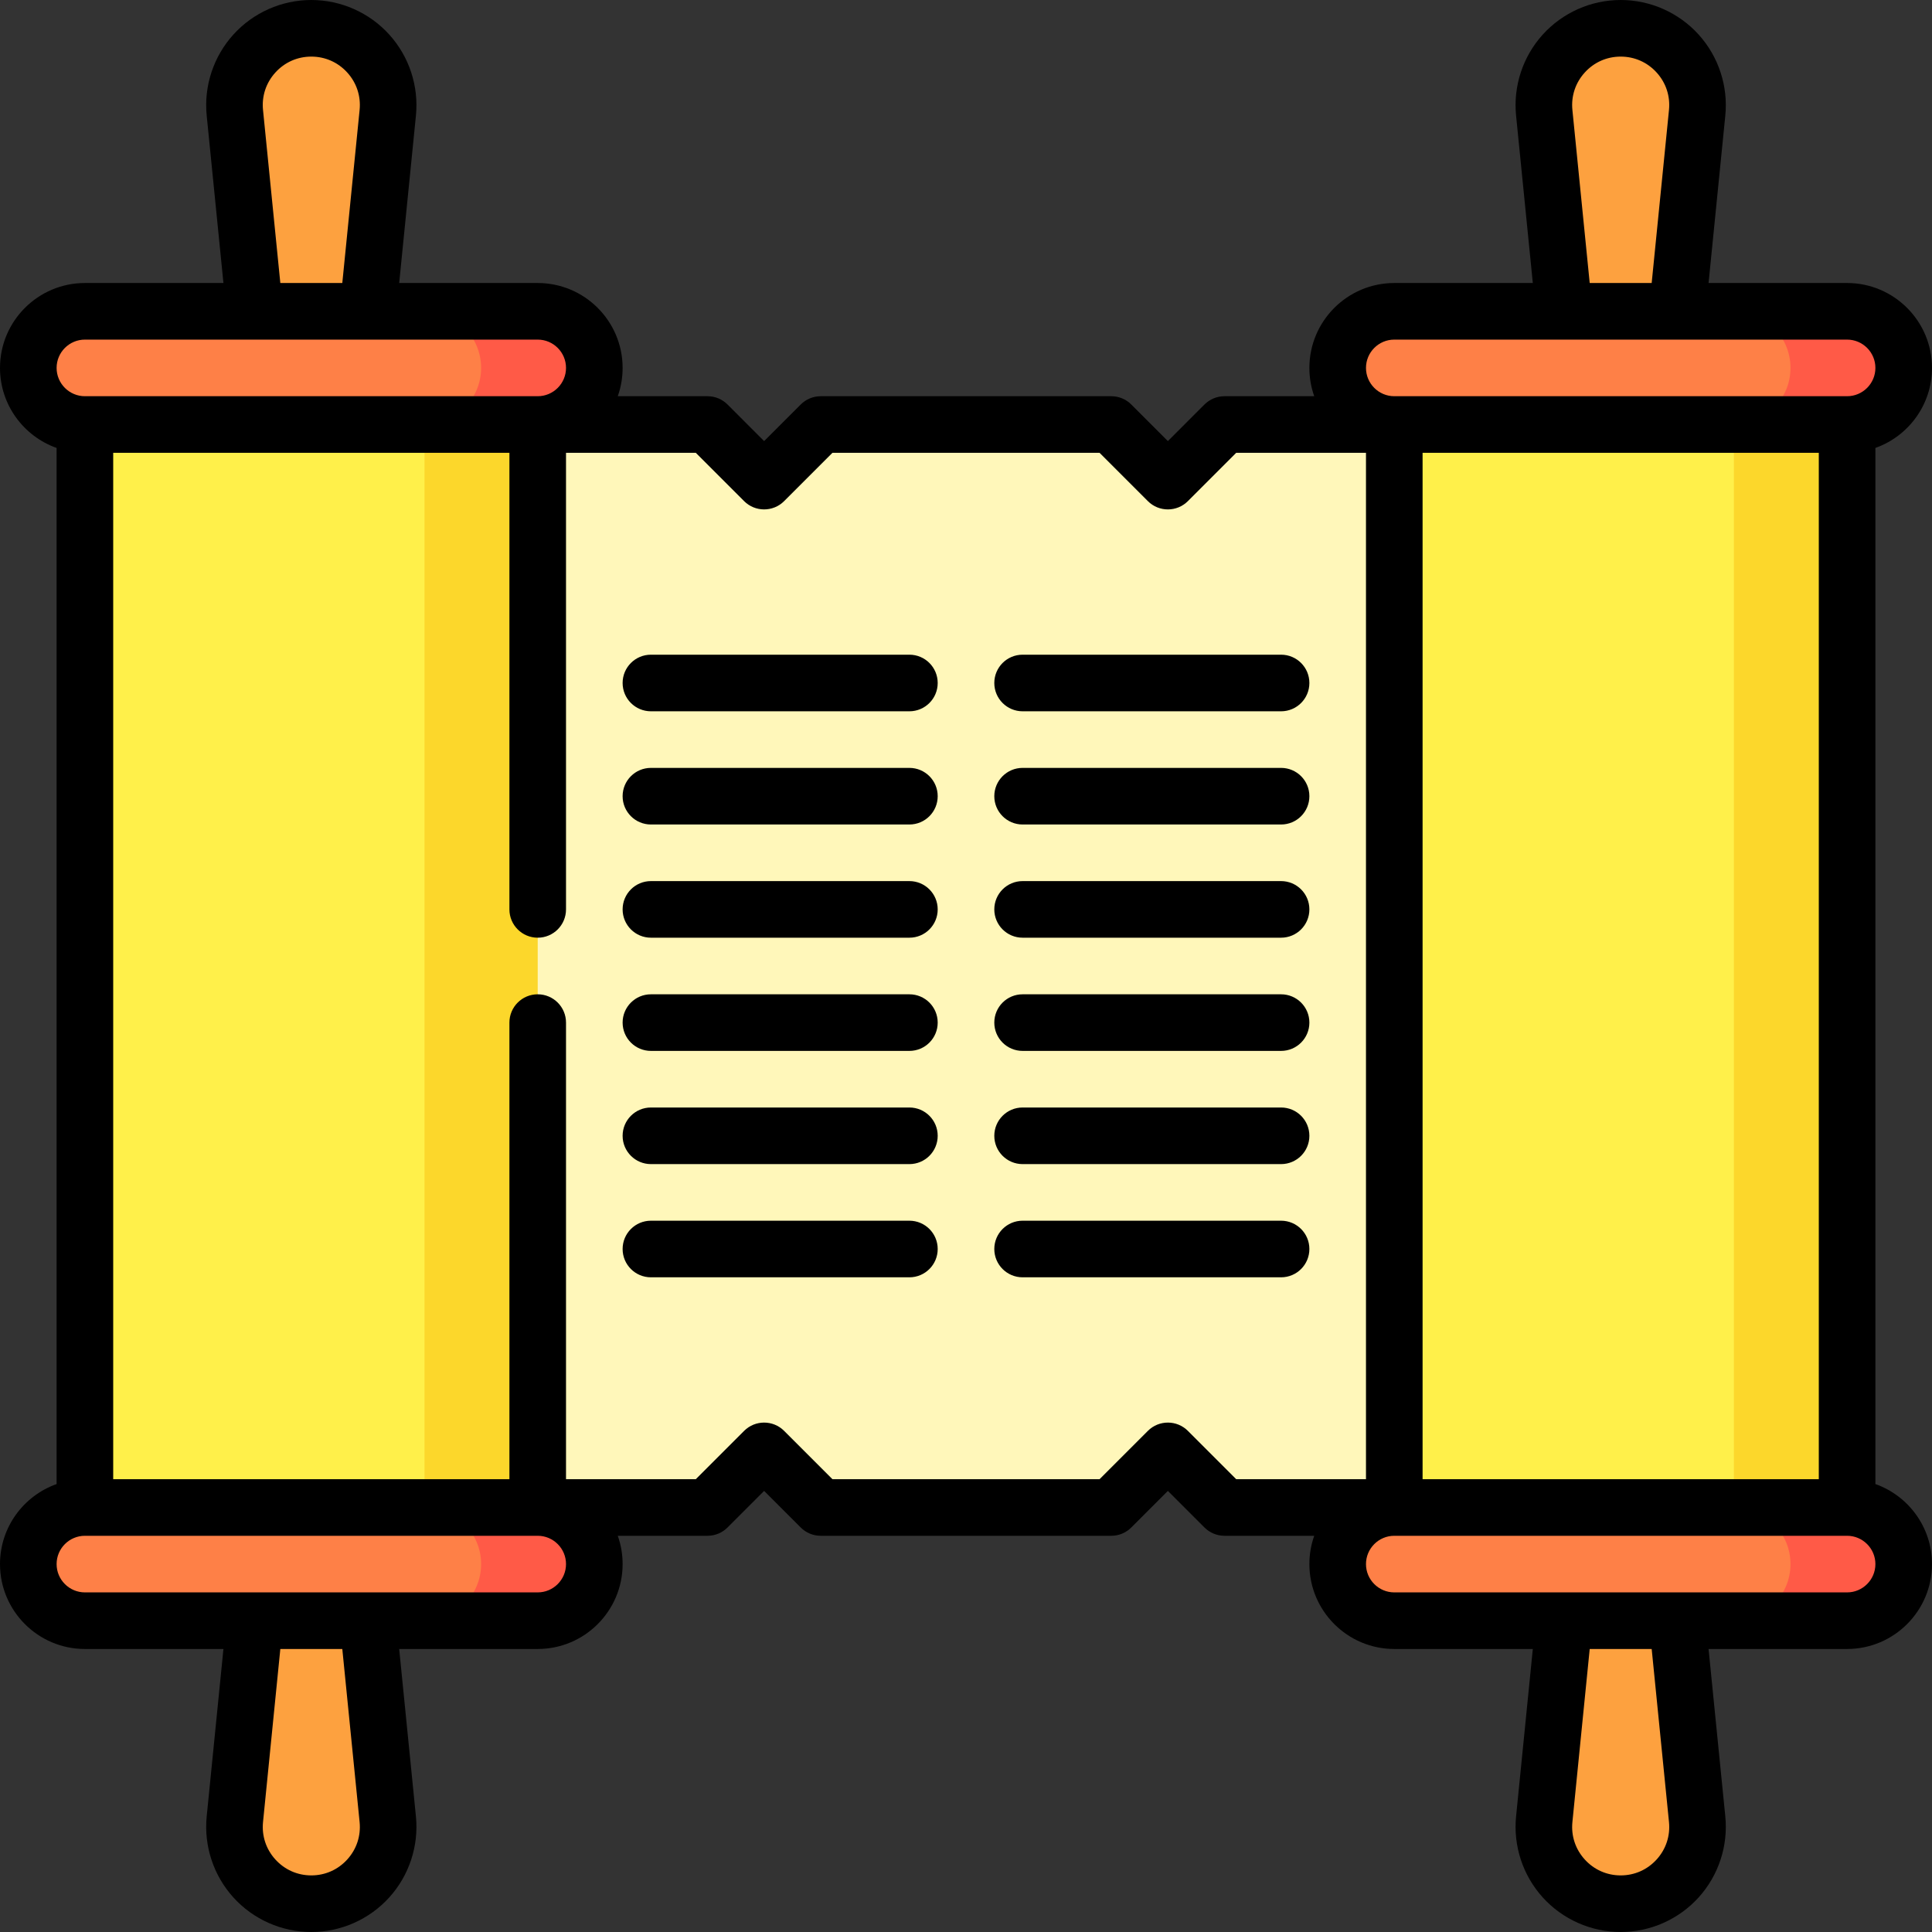 <svg id="Capa_1" enable-background="new 0 0 512 512" height="512" viewBox="0 0 512 512" width="512" xmlns="http://www.w3.org/2000/svg"><rect x="0" y="0" width="512" height="512" fill="#333333" stroke="none"/><g><g fill="#fda13f"><path d="m429.5 7.5c12.05 0 21.46 10.4 20.26 22.39l-5.26 52.61-15 15-15-15-5.26-52.61c-1.2-11.99 8.21-22.39 20.26-22.39z"/><path d="m82.5 7.5c12.05 0 21.46 10.4 20.26 22.39l-5.26 52.61-15 15-15-15-5.26-52.61c-1.2-11.99 8.21-22.39 20.26-22.39z"/><path d="m102.76 482.11c1.2 11.99-8.21 22.39-20.26 22.39s-21.46-10.4-20.26-22.39l5.26-52.61 15-15 15 15z"/><path d="m449.76 482.11c1.2 11.99-8.21 22.39-20.26 22.39s-21.46-10.4-20.26-22.39l5.26-52.61 15-15 15 15z"/></g><path d="m399.5 112.5v287h-75l-15-15-15 15h-77l-15-15-15 15h-75v-287h75l15 15 15-15h77l15 15 15-15z" fill="#fff7ba"/><path d="m429.5 97.5h60v317h-60z" fill="#fcd72b"/><path d="m82.5 97.5h60v317h-60z" fill="#fcd72b"/><path d="m22.5 97.5h90v317h-90z" fill="#fff04a"/><path d="m369.5 97.5h90v317h-90z" fill="#fff04a"/><path d="m489.5 399.5h-30v30h30c8.28 0 15-6.72 15-15s-6.72-15-15-15z" fill="#ff5a47"/><path d="m489.5 82.5h-30v30h30c8.28 0 15-6.72 15-15s-6.72-15-15-15z" fill="#ff5a47"/><path d="m142.5 399.5h-30v30h30c8.28 0 15-6.72 15-15s-6.72-15-15-15z" fill="#ff5a47"/><path d="m142.5 82.5h-30v30h30c8.28 0 15-6.72 15-15s-6.72-15-15-15z" fill="#ff5a47"/><path d="m112.5 399.5h-90c-8.28 0-15 6.72-15 15s6.72 15 15 15h90c8.28 0 15-6.72 15-15s-6.72-15-15-15z" fill="#fe8047"/><path d="m112.5 82.5h-90c-8.28 0-15 6.72-15 15s6.72 15 15 15h90c8.28 0 15-6.72 15-15s-6.72-15-15-15z" fill="#fe8047"/><path d="m459.5 82.5h-90c-8.28 0-15 6.72-15 15s6.72 15 15 15h90c8.28 0 15-6.72 15-15s-6.72-15-15-15z" fill="#fe8047"/><path d="m459.5 399.5h-90c-8.28 0-15 6.72-15 15s6.72 15 15 15h90c8.28 0 15-6.72 15-15s-6.72-15-15-15z" fill="#fe8047"/><path d="m497 393.29v-274.58c8.729-3.096 15-11.433 15-21.21 0-12.407-10.094-22.5-22.5-22.5h-36.713l4.436-44.365c.782-7.817-1.793-15.643-7.064-21.468-5.272-5.826-12.802-9.167-20.659-9.167s-15.387 3.341-20.659 9.167c-5.271 5.825-7.847 13.65-7.064 21.467l4.436 44.366h-36.713c-12.406 0-22.5 10.093-22.5 22.5 0 2.628.453 5.153 1.285 7.5h-23.785c-1.989 0-3.896.79-5.304 2.197l-9.696 9.697-9.696-9.697c-1.407-1.407-3.314-2.197-5.304-2.197h-77c-1.989 0-3.896.79-5.304 2.197l-9.696 9.697-9.696-9.697c-1.407-1.407-3.314-2.197-5.304-2.197h-23.785c.832-2.347 1.285-4.872 1.285-7.5 0-12.407-10.094-22.5-22.5-22.5h-36.712l4.437-44.366c.781-7.818-1.794-15.643-7.066-21.468s-12.803-9.166-20.659-9.166c-7.857 0-15.387 3.341-20.659 9.167-5.271 5.825-7.847 13.65-7.064 21.467l4.436 44.366h-36.713c-12.406 0-22.5 10.093-22.5 22.5 0 9.777 6.271 18.114 15 21.21v274.58c-8.729 3.096-15 11.433-15 21.21 0 12.407 10.094 22.5 22.5 22.5h36.713l-4.436 44.365c-.782 7.817 1.793 15.643 7.064 21.468 5.272 5.826 12.802 9.167 20.659 9.167s15.387-3.341 20.659-9.167c5.271-5.825 7.847-13.65 7.064-21.467l-4.436-44.366h36.713c12.406 0 22.5-10.093 22.5-22.5 0-2.628-.453-5.153-1.285-7.5h23.785c1.989 0 3.896-.79 5.304-2.197l9.696-9.697 9.696 9.697c1.407 1.407 3.314 2.197 5.304 2.197h77c1.989 0 3.896-.79 5.304-2.197l9.696-9.697 9.696 9.697c1.407 1.407 3.314 2.197 5.304 2.197h23.785c-.832 2.347-1.285 4.872-1.285 7.5 0 12.407 10.094 22.5 22.5 22.5h36.713l-4.436 44.365c-.782 7.817 1.793 15.643 7.064 21.468 5.272 5.826 12.802 9.167 20.659 9.167s15.387-3.341 20.659-9.167c5.271-5.825 7.847-13.65 7.064-21.467l-4.436-44.366h36.713c12.406 0 22.5-10.093 22.5-22.5 0-9.777-6.271-18.114-15-21.21zm-120-1.29v-272h105v272zm39.702-362.858c-.366-3.662.792-7.181 3.261-9.91 2.47-2.729 5.856-4.232 9.537-4.232s7.067 1.503 9.537 4.232c2.469 2.729 3.627 6.248 3.261 9.91l-4.586 45.858h-16.425zm-47.202 60.858h120c4.136 0 7.5 3.364 7.5 7.5s-3.364 7.5-7.5 7.5h-120c-4.136 0-7.5-3.364-7.5-7.5s3.364-7.5 7.5-7.5zm-299.798-60.858c-.366-3.662.792-7.181 3.261-9.91 2.47-2.729 5.856-4.232 9.537-4.232s7.067 1.503 9.537 4.231c2.47 2.729 3.628 6.249 3.262 9.91l-4.586 45.859h-16.425zm-47.202 60.858h120c4.136 0 7.5 3.364 7.5 7.5s-3.364 7.5-7.5 7.5h-120c-4.136 0-7.5-3.364-7.5-7.5s3.364-7.5 7.5-7.5zm72.798 392.858c.366 3.662-.792 7.181-3.261 9.91-2.47 2.729-5.856 4.232-9.537 4.232s-7.067-1.503-9.537-4.232c-2.469-2.729-3.627-6.248-3.261-9.91l4.586-45.858h16.425zm47.202-60.858h-120c-4.136 0-7.5-3.364-7.5-7.5s3.364-7.5 7.5-7.5h120c4.136 0 7.5 3.364 7.5 7.5s-3.364 7.5-7.5 7.5zm185.106-30-12.803-12.803c-2.93-2.929-7.678-2.929-10.607 0l-12.802 12.803h-70.787l-12.803-12.803c-2.93-2.929-7.678-2.929-10.607 0l-12.803 12.803h-34.394v-121c0-4.142-3.357-7.5-7.5-7.5s-7.5 3.358-7.5 7.5v121h-105v-272h105v121c0 4.142 3.357 7.5 7.5 7.5s7.5-3.358 7.5-7.5v-121h34.394l12.803 12.803c2.93 2.929 7.678 2.929 10.607 0l12.802-12.803h70.787l12.803 12.803c1.465 1.464 3.385 2.197 5.304 2.197s3.839-.732 5.304-2.197l12.802-12.803h34.394v272zm114.692 90.858c.366 3.662-.792 7.181-3.261 9.91-2.47 2.729-5.856 4.232-9.537 4.232s-7.067-1.503-9.537-4.232c-2.469-2.729-3.627-6.248-3.261-9.91l4.586-45.858h16.425zm47.202-60.858h-120c-4.136 0-7.5-3.364-7.5-7.5s3.364-7.5 7.5-7.5h120c4.136 0 7.5 3.364 7.5 7.5s-3.364 7.5-7.5 7.5z"/><path d="m241 173.5h-68.5c-4.143 0-7.5 3.358-7.5 7.5s3.357 7.5 7.5 7.5h68.5c4.143 0 7.5-3.358 7.5-7.5s-3.357-7.5-7.5-7.5z"/><path d="m241 203.5h-68.5c-4.143 0-7.5 3.358-7.5 7.5s3.357 7.5 7.5 7.5h68.5c4.143 0 7.5-3.358 7.5-7.5s-3.357-7.5-7.5-7.5z"/><path d="m241 233.5h-68.5c-4.143 0-7.5 3.358-7.5 7.5s3.357 7.5 7.5 7.5h68.5c4.143 0 7.5-3.358 7.5-7.5s-3.357-7.5-7.5-7.5z"/><path d="m271 188.5h68.5c4.143 0 7.5-3.358 7.5-7.5s-3.357-7.5-7.5-7.5h-68.5c-4.143 0-7.5 3.358-7.5 7.5s3.357 7.5 7.5 7.5z"/><path d="m339.5 203.5h-68.5c-4.143 0-7.5 3.358-7.5 7.5s3.357 7.5 7.5 7.5h68.5c4.143 0 7.5-3.358 7.5-7.5s-3.357-7.5-7.5-7.5z"/><path d="m339.5 233.5h-68.5c-4.143 0-7.5 3.358-7.5 7.5s3.357 7.5 7.5 7.5h68.5c4.143 0 7.5-3.358 7.5-7.5s-3.357-7.5-7.5-7.5z"/><path d="m241 263.5h-68.5c-4.143 0-7.5 3.358-7.5 7.5s3.357 7.5 7.5 7.5h68.5c4.143 0 7.5-3.358 7.5-7.5s-3.357-7.5-7.5-7.5z"/><path d="m241 293.5h-68.5c-4.143 0-7.5 3.358-7.5 7.5s3.357 7.5 7.5 7.5h68.5c4.143 0 7.5-3.358 7.5-7.5s-3.357-7.5-7.5-7.5z"/><path d="m241 323.5h-68.5c-4.143 0-7.5 3.358-7.5 7.5s3.357 7.5 7.5 7.5h68.5c4.143 0 7.5-3.358 7.5-7.5s-3.357-7.5-7.5-7.5z"/><path d="m339.5 263.5h-68.5c-4.143 0-7.5 3.358-7.5 7.5s3.357 7.5 7.5 7.5h68.5c4.143 0 7.5-3.358 7.5-7.5s-3.357-7.5-7.5-7.5z"/><path d="m339.5 293.5h-68.5c-4.143 0-7.5 3.358-7.5 7.5s3.357 7.5 7.5 7.5h68.5c4.143 0 7.5-3.358 7.5-7.5s-3.357-7.5-7.5-7.5z"/><path d="m339.5 323.5h-68.5c-4.143 0-7.5 3.358-7.5 7.5s3.357 7.5 7.5 7.5h68.5c4.143 0 7.5-3.358 7.5-7.5s-3.357-7.5-7.5-7.5z"/></g></svg>
